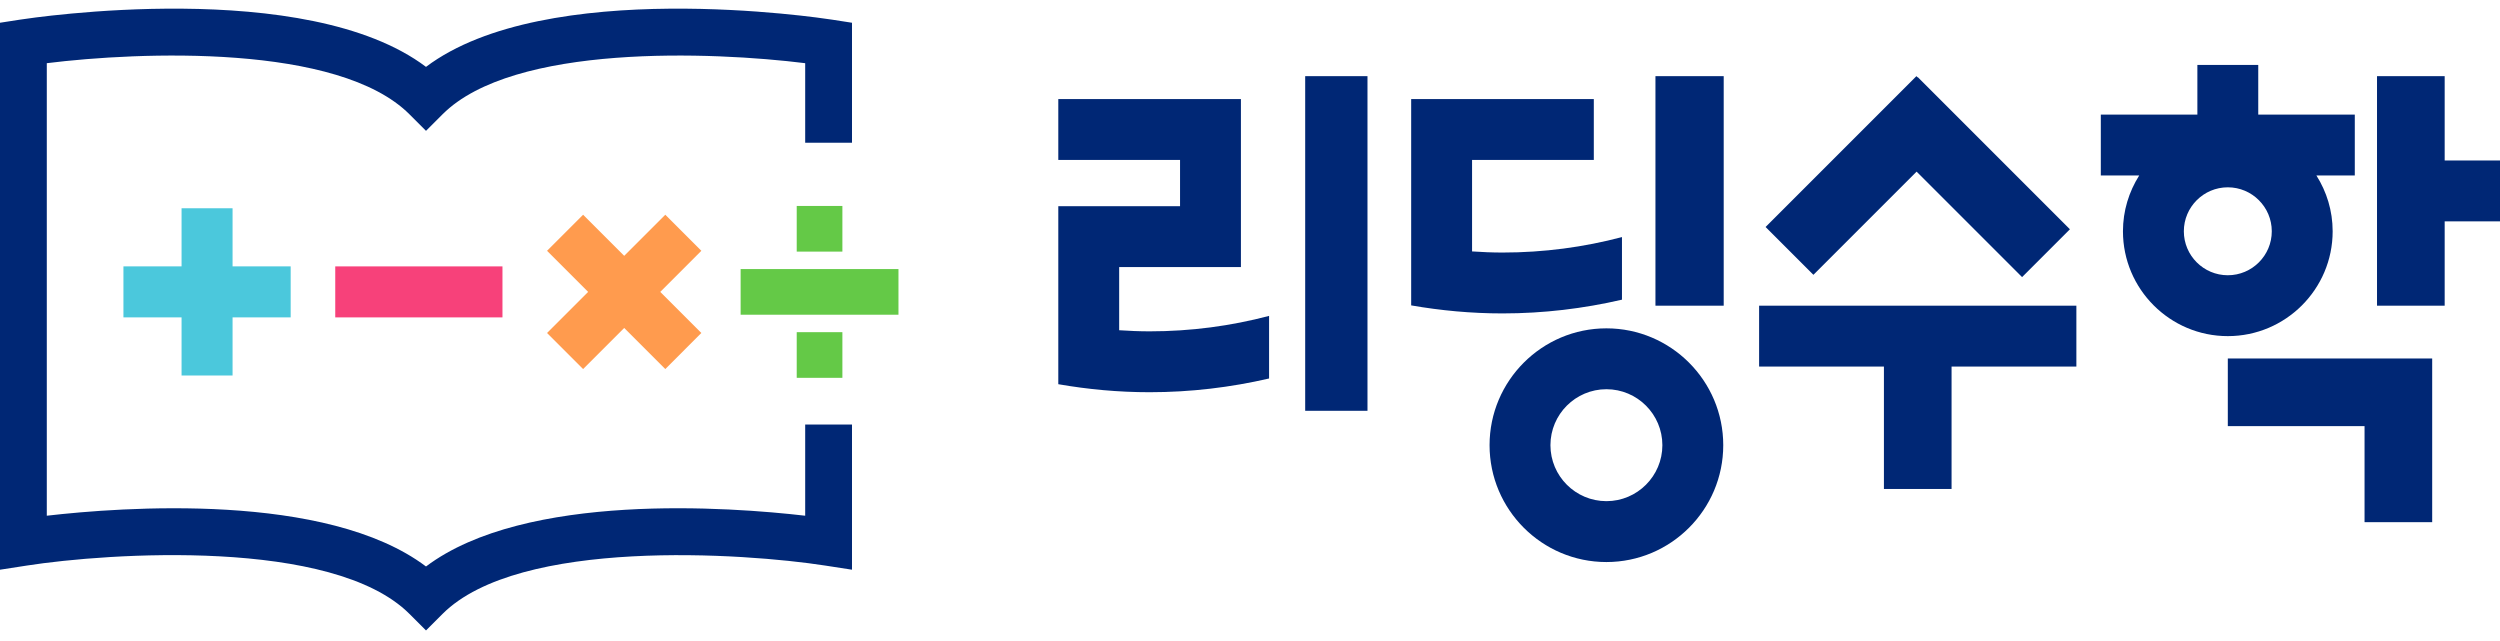 <svg width="160" height="41" viewBox="0 0 160 41" fill="none" xmlns="http://www.w3.org/2000/svg">
<g clip-path="url(#clip0_3405_19747)">
<path d="M87.519 4.874H83.532V26.291H87.519V4.874Z" fill="#002775"/>
<path d="M122.662 10.984L129.413 17.735L132.474 14.674L122.742 4.941L122.73 4.953L122.65 4.874L112.997 14.527L116.058 17.588L122.662 10.984Z" fill="#002775"/>
<path d="M110.317 4.874H105.949V19.564H110.317V4.874Z" fill="#002775"/>
<path d="M160 10.271H156.459V4.874H152.129V19.564H156.459V14.167H160V10.271Z" fill="#002775"/>
<path d="M102.81 21.014C98.686 21.014 95.332 24.369 95.332 28.492C95.332 32.616 98.686 35.971 102.81 35.971C106.933 35.971 110.288 32.616 110.288 28.492C110.288 24.369 106.933 21.014 102.81 21.014ZM102.81 32.074C100.835 32.074 99.228 30.467 99.228 28.492C99.228 26.517 100.835 24.91 102.81 24.91C104.785 24.91 106.392 26.517 106.392 28.492C106.392 30.467 104.785 32.074 102.81 32.074Z" fill="#002775"/>
<path d="M149.29 14.802C149.29 13.489 148.905 12.267 148.25 11.231H150.707V7.335H144.528V4.156H140.632V7.335H134.452V11.231H136.909C136.254 12.267 135.869 13.489 135.869 14.802C135.869 18.502 138.88 21.512 142.58 21.512C146.28 21.512 149.29 18.502 149.29 14.802ZM142.58 17.616C141.028 17.616 139.766 16.354 139.766 14.802C139.766 13.251 141.028 11.988 142.58 11.988C144.131 11.988 145.394 13.251 145.394 14.802C145.394 16.354 144.131 17.616 142.58 17.616Z" fill="#002775"/>
<path d="M112.583 23.46H120.571V31.294H124.9V23.46H132.888V19.564H112.583V23.46Z" fill="#002775"/>
<path d="M151.331 22.943H142.58V27.272H151.331V33.419H155.66V22.943H151.548H151.331Z" fill="#002775"/>
<path d="M71.627 21.135V17.093H79.419V6.34H67.731V10.236H75.523V13.197H67.731V24.589C69.631 24.92 71.581 25.102 73.575 25.102C76.205 25.102 78.761 24.792 81.221 24.223V20.217C78.779 20.861 76.217 21.206 73.575 21.206C72.92 21.206 72.271 21.177 71.627 21.135Z" fill="#002775"/>
<path d="M103.806 19.179V15.173C101.363 15.818 98.802 16.163 96.16 16.163C95.504 16.163 94.856 16.134 94.212 16.091V10.236H102.004V6.34H90.315V19.545C92.216 19.876 94.166 20.059 96.16 20.059C98.79 20.059 101.346 19.748 103.806 19.179Z" fill="#002775"/>
<path d="M27.264 40.349L26.205 39.29C21.306 34.392 6.875 35.394 1.728 36.194L0 36.462V1.456L1.268 1.259C2.046 1.138 19.588 -1.503 27.264 4.28C34.939 -1.503 52.481 1.138 53.26 1.259L54.528 1.456V9.136H51.532V4.044C45.595 3.307 32.858 2.78 28.323 7.315L27.264 8.374L26.205 7.315C21.669 2.78 8.932 3.307 2.995 4.044V33.006C7.741 32.458 20.897 31.458 27.264 36.255C33.631 31.458 46.788 32.457 51.532 33.006V27.172H54.528V36.461L52.8 36.194C47.651 35.396 33.215 34.398 28.323 39.29L27.264 40.349Z" fill="#002775"/>
<path d="M18.603 17.048H14.884V13.329H11.62V17.048H7.9V20.312H11.62V24.032H14.884V20.312H18.603V17.048Z" fill="#4BC8DC"/>
<path d="M57.502 20.142V17.22H47.4V20.142H57.502Z" fill="#64C947"/>
<path d="M53.913 24.181V21.259H50.99V24.181H53.913Z" fill="#64C947"/>
<path d="M53.913 16.103V13.181H50.99V16.103H53.913Z" fill="#64C947"/>
<path d="M44.886 16.051L42.579 13.743L39.949 16.373L37.319 13.743L35.011 16.051L37.641 18.681L35.011 21.311L37.319 23.619L39.949 20.989L42.579 23.619L44.886 21.311L42.257 18.681L44.886 16.051Z" fill="#FF9B4E"/>
<path d="M32.158 20.313V17.049H21.456V20.313H32.158Z" fill="#F7417A"/>
</g>
<defs>
<clipPath id="clip0_3405_19747">
<rect width="160" height="39.796" fill="white" transform="translate(0 0.553)"/>
</clipPath>
</defs>
</svg>
